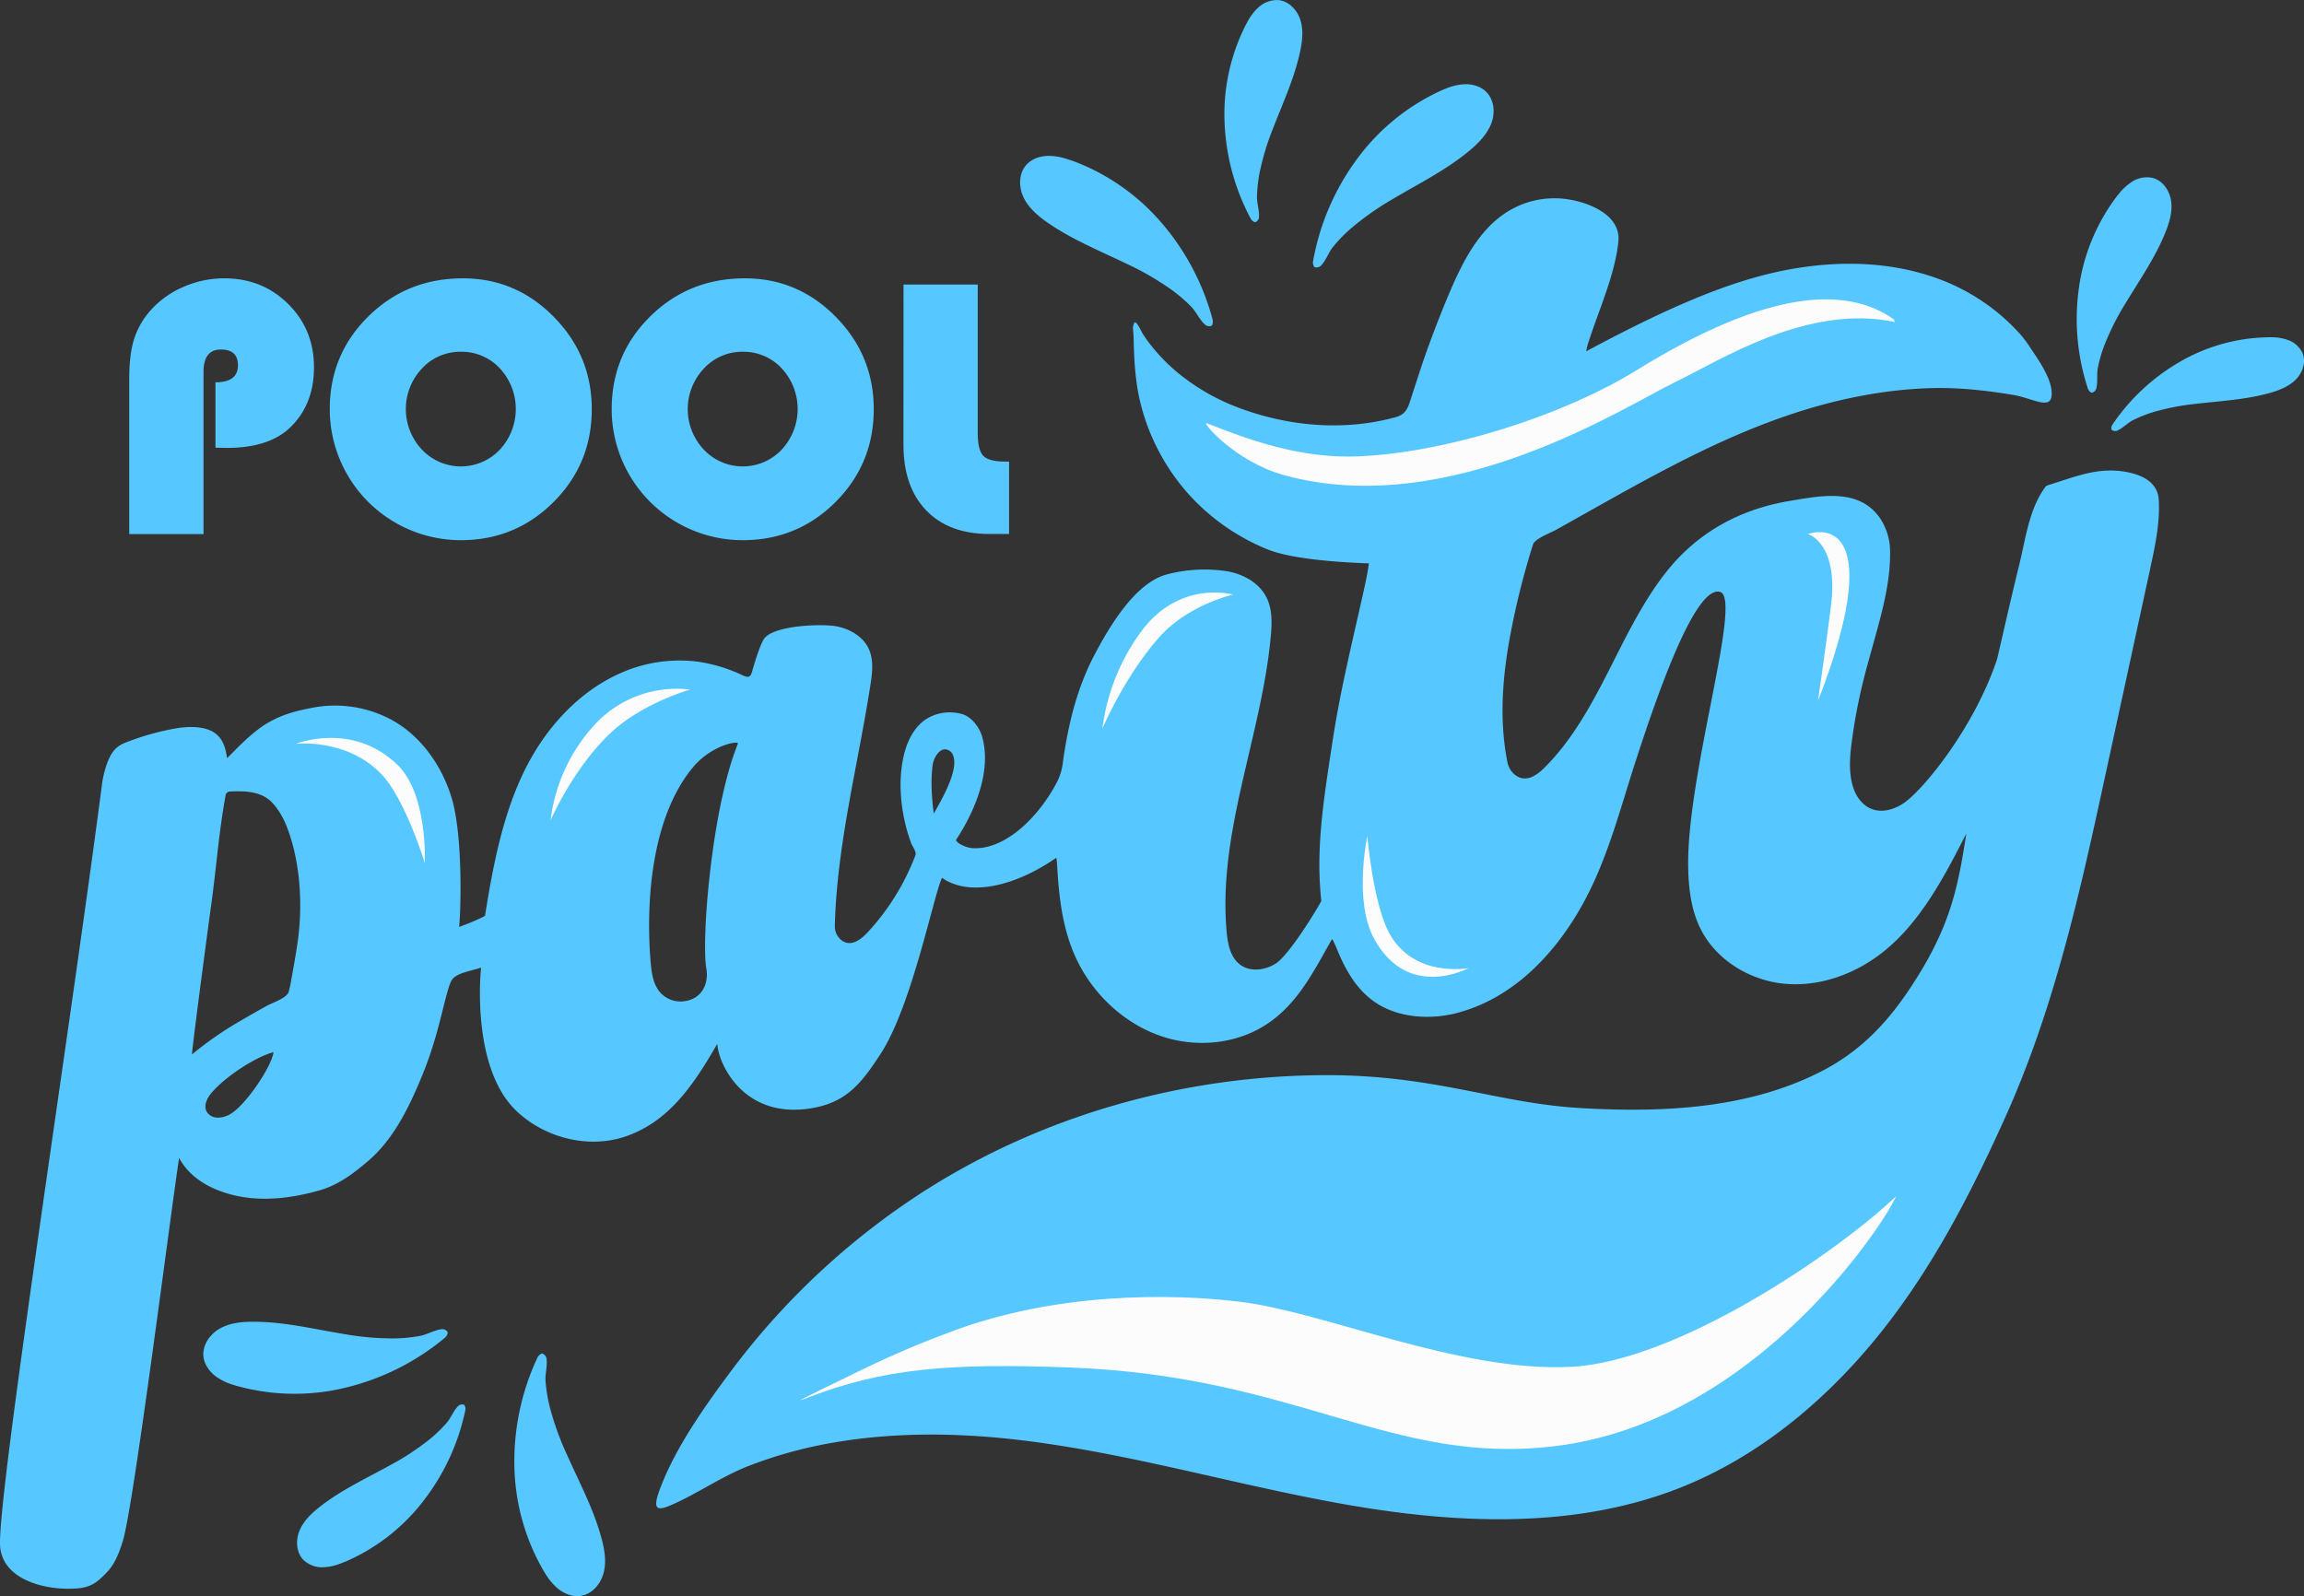 <svg xmlns="http://www.w3.org/2000/svg" width="1080" height="748.29" viewBox="0 0 1080 748.29"><rect x="0" y="0" width="1080" height="748.29" fill="#333333" stroke="none"/><g id="Layer_2" data-name="Layer 2"><g id="Pool_party_256190162"><g id="Pool_party_256190162-2" data-name="Pool_party_256190162"><path d="M806.24 277.48c-11.89-3.2-30 50.21-39.24 78.45-7.4 22.69-13.18 46-24.59 67-12.61 23.17-31.8 43.92-57.47 51.41a55.22 55.22.0 0 1-21.45 2.08C642 474.06 633 460.54 626.36 444.16c-.52-1.27-1.14-2.5-1.74-3.79-.1.06-.37.12-.47.29-9 15.88-17.11 32.4-33.87 41.6-13.67 7.49-30.51 8.56-45.33 3.71s-27.55-15.33-36-28.46c-10.1-15.78-12.36-33.36-13.41-51.54a32.89 32.89.0 0 0-.39-3.86c-18 12.56-38.82 18.23-52.16 10.36-.46-.27-1.36-1.09-1.47-.84-3.9 8.22-14.09 59.88-28.62 82.24C403.77 508 396.79 516.62 381 519.44c-32.42 5.8-44.44-21-44.74-30.13-11 19.1-22.37 36.09-42.38 43.25-17.62 6.3-38.5 1.07-52-11.92-21.2-20.44-16.54-65.95-16.36-67-5.62 1.81-12 2.55-13.93 6.16-3 5.68-5.25 23.7-13.35 43.56-6 14.69-13.25 30.22-25.44 40.72-6.87 5.92-14.24 11.51-23.06 14-9.57 2.68-19.52 4.37-29.49 3.79-13.68-.79-29.43-6.22-36.29-19C80 568.53 62.67 706 57.59 722.4c-1.65 5.34-3.68 10.76-7.56 14.78-4.45 4.62-7.27 6.89-13.65 7.46-13.62 1.22-34.69-3.32-36.3-19.28-2-20.06 32.85-243 47.69-357.38a45.92 45.92.0 0 1 2.3-9.73c2.92-8.08 5.9-9.15 12.24-11.42a121.36 121.36.0 0 1 20-5.33 43.38 43.38.0 0 1 5.92-.64c14.25-.44 17.08 6.57 18.21 14.56 2.76-2.52 11-11.83 19-16.48 6.77-3.94 12.86-5.56 20.56-7.05a55.81 55.81.0 0 1 34.39 4c15.42 7 26.36 21.89 31.29 38.09 5.56 18.26 4.24 55.72 3.5 60.55 3.57-1.11 12.11-4.82 12.19-5.29 4-25.14 9.22-52.59 22.2-74.92 9.86-17 24.41-31.66 42.51-39.28a67.88 67.88.0 0 1 35.59-4.76 74.36 74.36.0 0 1 19.51 5.87c2.88 1.4 4.42 2 5.29-1.07 1.2-4.21 4.1-14 6.12-16.17 4.64-5 21.08-6.28 30.31-5.66a25 25 0 0 1 11.19 3.35c10.31 6.2 9.28 15.8 7.92 24.53-5.82 37.59-15.7 74.71-16.68 112.79a8.3 8.3.0 0 0 3.29 7c4.33 3.1 8.86-.39 12-3.74a110.88 110.88.0 0 0 22.5-36.26c.59-1.52-1.46-4.2-2-5.6q-1.33-3.6-2.31-7.31c-2.78-10.64-3.67-22.46-1.28-33.28 1.67-7.56 5.45-15.38 12.81-18.81A21.1 21.1.0 0 1 451 334.78c4.07 1.14 8.08 5.83 9.45 10.83 5.93 21.67-11 46-12.2 48-.67 1.09 4 3.74 7.45 4 15.6 1.13 31.84-15.17 40.2-31.83a28.82 28.82.0 0 0 2.42-9.08c2.48-17.58 6.63-34.42 14.93-50.11 6.74-12.72 18.68-33.06 33.33-37.18a69.05 69.05.0 0 1 28.89-1.56c7.52 1.38 14.93 5.53 18.29 12.4 2.7 5.51 2.48 11.95 1.92 18.06C591.38 345 570.74 390.21 575 436.9c.52 5.69 1.76 12 6.35 15.37 4.75 3.52 11.69 2.62 16.67-.56 6.74-4.29 21.4-28.88 21.34-29.39-.32-3-.37-3.62-.57-6.65-1.53-22.36 2.48-46 5.83-68.1 3.78-25 9.93-49.25 15.34-73.88.43-2 1.42-7.15 1.72-9.56-3.3-.2-33.59-.9-47.51-6.57a100.78 100.78.0 0 1-36.88-25.75A99.25 99.25.0 0 1 541.91 209a97.81 97.81.0 0 1-8.77-27.1 141.36 141.36.0 0 1-1.51-15.78c-.12-2.69-.19-5.39-.26-8.09.0-.67-.29-3.55-.3-4.22a5 5 0 0 1 .42-2c.06-.14.12-.28.19-.42.8-1.62 3.4 4.1 3.66 4.54a52.74 52.74.0 0 0 4.71 6.6 84 84 0 0 0 11.7 11.93 99.36 99.36.0 0 0 29 16.74c23.35 8.75 49.28 11 73.37 4.4 4.08-1.12 5.48-3.3 6.78-7.28 4.05-12.42 5.56-17.38 8.58-25.7 3.23-8.88 6.66-17.68 10.38-26.36 6.23-14.51 14-29.45 27.58-37.51a41.7 41.7.0 0 1 25.27-5.6c10.68 1.08 27.28 7.07 25.9 20.17-1.69 16.11-9.64 33-14.41 48.37-.24.77-.37 1.57-.69 3 26.06-13.88 56.89-29.41 85.8-36.37 25.24-6.08 52.26-6.86 76.83 1.52a96.2 96.2.0 0 1 40.62 26.59 58.34 58.34.0 0 1 5.3 7.11c2.39 3.68 9 12.6 9.62 19.69.95 10.14-8.33 3.52-17.88 1.93-12.87-2.14-25.88-3.58-38.92-3.19-22.37.67-44.52 5.27-65.7 12.37-38.86 13-74.26 34.28-109.85 54.08-2.32 1.29-9.9 4.16-10.71 6.78a362.17 362.17.0 0 0-11.55 47.46c-3 18-4.08 36.55-.47 54.61a10.09 10.09.0 0 0 3.59 6c5 3.91 10.14.25 13.8-3.39 12.79-12.74 21.64-28.83 29.84-44.92s16-32.56 27.17-46.74c14.59-18.51 34.49-29.44 57.61-33.32 14.47-2.43 32.79-6.42 42.76 8.19a28.2 28.2.0 0 1 4.6 15.39c.32 17.12-5.71 35-10.11 51.49a268.29 268.29.0 0 0-6.8 30.55c-1.34 9.28-3.37 20.1-.18 29.21 1.38 3.95 4.1 7.59 7.92 9.3 5.31 2.38 11.63.41 16.31-3.05 9.45-7 32.54-35.5 43-66.89.24-.71 6.82-29.92 10.25-43.64 3.15-12.59 4.65-26.67 12.41-37.17a2.66 2.66.0 0 1 1.17-.81c11.89-3.59 22.4-8.33 35.25-6.46 8 1.17 16.21 4.55 16.73 13.33.66 11.38-2 22.82-4.36 33.86q-11.5 53-23 105.94c-11.18 51.44-23.13 102.15-44.84 150.2C923.18 561 904.68 596.64 879 627.92c-24.48 29.77-55.18 55.1-91 69.38-49 19.52-103.93 17.26-155.86 8.25S529.4 681.11 477.05 675c-28.17-3.27-56.91-3.61-84.95 1.07a205.74 205.74.0 0 0-41.92 11.47c-12.29 4.88-24.63 13.5-36.26 18.34-7.22 3-8.21.88-3.24-11.21 7.38-18 20.15-36 31.67-51.47a346.91 346.91.0 0 1 90.27-84.41c56-36 122.53-54.66 189.07-54.74 50.88-.07 80 13.11 118.91 15.41s79.75.39 114.25-17.77c21.45-11.3 34.49-28.12 45.53-46.34 14.64-24.16 17.85-42.13 21.33-64.54-10 19.55-21.14 41.16-38.73 55.26-12.91 10.36-29.54 16.56-46 15.16s-32.51-11-39.87-25.82c-4.36-8.79-5.58-18.8-5.77-28.61C790.48 363.31 817.07 280.39 806.24 277.48zM90 494.32a166.52 166.52.0 0 1 23-15.91c4-2.35 8-4.6 12-6.84 2.43-1.35 9.47-3.67 10.31-6.53a55.12 55.12.0 0 0 1.27-6c1-5.46 2-10.92 2.8-16.41 2.5-16.7 1.67-35.52-3.69-51.63-1.76-5.3-4.17-10.51-8-14.6-5.16-5.53-12.78-5.65-20.16-5.32a2.33 2.33.0 0 0-1.71 1.43c-3.21 17.35-4.32 33.33-6.69 50.81C95.88 446.86 89.73 494.18 90 494.32zM345.89 348.65c.64-1.59-12 .5-20.66 10.61-21 24.64-22.46 67.46-20.16 92.67.44 4.81 1.29 9.89 4.52 13.49a12.87 12.87.0 0 0 10.94 4c8.82-1.05 11.74-8.63 10.56-15.36C328.7 440.5 333.56 379 345.89 348.65zM128.2 493.28c-7.4 1.8-22.1 10.84-29.14 19.17-2 2.42-3.7 5.87-2.2 8.66a5.86 5.86.0 0 0 4.69 2.83 11.12 11.12.0 0 0 5.53-1.18C114.56 519.3 127.51 499.81 128.2 493.28zM437.71 381.47c2.26-4.34 13.64-22.38 8.13-28.89-4.56-4.1-8.2 2.61-8.64 5.93C436.4 364.51 436.43 371.58 437.71 381.47z" fill="#57c7ff"/><path d="M736.81 640.76c-52.37 2.83-115.46-25.57-155.31-30.45-33.71-4.12-86.85-4.3-135.53 13.93-24 9-34.74 14.32-61.06 27.22-5.05 2.48-13.16 6.45-7.78 4.34 37-14.58 68.67-16.77 124.22-14.71 107.55 4 151 46.35 228.07 36.81 90-11.16 149.22-97.47 158.05-114.45l1.39-2.67C860.13 588 786.21 638.08 736.81 640.76z" fill="#fcfcfc"/><path d="M785.05 179.23C761.44 190.64 679.41 244.07 602 222.78c-23.41-6.44-39.05-25.44-36.36-24.38 18.51 7.29 43.34 16.74 71.11 15.55 42.67-1.84 97-19.75 130.06-40.18 63.51-39.3 99.47-39.08 120.76-24.15l.7 1.34C847.31 142.27 806.53 168.85 785.05 179.23z" fill="#fcfcfc"/><path d="M101 209.9V179.23q10.55.0 10.54-8 0-7.37-8-7.37t-8.14 10.11v76.41H60.58V177.52q0-11.31 2.27-18.55a37.32 37.32.0 0 1 7.75-13.49 43.52 43.52.0 0 1 15.42-11 47.49 47.49.0 0 1 19.1-4q17.82.0 29.94 12t12.12 29.72q0 17.22-10.88 27.93-9.93 9.85-30 9.85z" fill="#57c7ff"/><path d="M217 130.49q24.84.0 42.61 18.07t17.78 43.26q0 25.62-17.9 43.52T216 253.24a61.42 61.42.0 0 1-61.42-61.42q0-25.69 18.12-43.52T217 130.49zm-1 34.43a24.35 24.35.0 0 0-18.25 7.88 27.72 27.72.0 0 0 .05 38 25.11 25.11.0 0 0 36.49.0 28 28 0 0 0 0-38.12A24.36 24.36.0 0 0 216 164.92z" fill="#57c7ff"/><path d="M349.17 130.49q24.84.0 42.62 18.07t17.78 43.26q0 25.62-17.91 43.52t-43.51 17.9a61.42 61.42.0 0 1-61.42-61.42q0-25.69 18.11-43.52T349.17 130.49zm-1 34.43a24.33 24.33.0 0 0-18.25 7.88 27.71 27.71.0 0 0 0 38 25.11 25.11.0 0 0 36.49.0 28 28 0 0 0 0-38.12A24.34 24.34.0 0 0 348.15 164.92z" fill="#57c7ff"/><path d="M423.53 133.4h34.78v69.47q0 8.15 2.61 10.84t10.32 2.7H473v33.92h-9.25q-19 0-29.64-11.1t-10.62-30.79z" fill="#57c7ff"/><path d="M138.66 348.71s26.36-10.66 47.6 9.8c14.36 13.84 12.9 46.1 12.9 46.1S189.9 374.5 178.86 363C162.52 345.93 138.66 348.71 138.66 348.71z" fill="#fcfcfc"/><path d="M688.43 453.84s-28.61 15.64-44.51-14.12c-9.39-17.59-3-47.77-3-47.77s2.64 30.85 10 45C662.39 458.82 688.43 453.84 688.43 453.84z" fill="#fcfcfc"/><path d="M847.43 250.33s26.25-9.72 17.78 35.69c-3.66 19.6-13 42.39-13 42.39s4-27.82 6.11-44.71C861.9 254.45 847.43 250.33 847.43 250.33z" fill="#fcfcfc"/><path d="M323.52 323.29a52.23 52.23.0 0 0-45.45 17.22 80.55 80.55.0 0 0-20 44.06s10.71-24.51 28-40.81C301.24 329.45 323.52 323.29 323.52 323.29z" fill="#fcfcfc"/><path d="M578 278.76s-24.7-7.15-42.85 17a97.49 97.49.0 0 0-18.4 45.83s10.14-24.08 26.41-42.59C556.92 283.37 578 278.76 578 278.76z" fill="#fcfcfc"/><path d="M677.4 41.67a27.56 27.56.0 0 1 8.42-2.15c3.86-.27 7.95.74 10.73 3.43C700.43 46.69 701 53 699 58s-5.87 9-10 12.48c-10.76 9-23.42 15.32-35.49 22.45a134.4 134.4.0 0 0-19.87 13.83 71.57 71.57.0 0 0-8.63 8.78c-2.29 2.79-3.4 6.56-5.9 9.09a3.09 3.09.0 0 1-2.82.64c-.62-.35-1-1.87-.8-2.77A114.58 114.58.0 0 1 636 74.68a101.19 101.19.0 0 1 38.75-31.87C675.64 42.41 676.51 42 677.4 41.67z" fill="#57c7ff"/><path d="M584.9 9.94a25.24 25.24.0 0 1 4.8-6.28A12.78 12.78.0 0 1 599.29.05c4.89.48 8.81 4.68 10.28 9.37s.9 9.77-.11 14.57c-2.61 12.49-8.07 24.16-12.67 36.06a122.59 122.59.0 0 0-6.38 21.09 65.23 65.23.0 0 0-1.2 11.14c-.06 3.29 1.27 6.6.91 9.82a2.78 2.78.0 0 1-1.65 2.05c-.63.1-1.74-.79-2.13-1.52A104.33 104.33.0 0 1 574 56.87a92.14 92.14.0 0 1 9.68-44.63C584.06 11.47 584.47 10.7 584.9 9.94z" fill="#57c7ff"/><path d="M1065.09 158.11a22.93 22.93.0 0 1 7.18 1.22 11.75 11.75.0 0 1 7.06 6.26c1.71 4.19.0 9.19-3.23 12.4s-7.57 4.93-11.92 6.17c-11.29 3.23-23.15 3.79-34.82 5.16a113.37 113.37.0 0 0-19.93 3.85 60 60 0 0 0-9.59 3.81c-2.7 1.36-4.83 3.87-7.61 5a2.59 2.59.0 0 1-2.38-.47 2.71 2.71.0 0 1 .33-2.39 96 96 0 0 1 32-29.71 84.85 84.85.0 0 1 40.52-11.27C1063.48 158.09 1064.29 158.09 1065.09 158.11z" fill="#57c7ff"/><path d="M993.35 90.7a25.32 25.32.0 0 1 5.82-5.36 12.78 12.78.0 0 1 10.07-1.89c4.73 1.32 7.86 6.14 8.5 11s-.81 9.77-2.63 14.33c-4.73 11.85-12.13 22.4-18.71 33.32a122.56 122.56.0 0 0-9.94 19.67 66 66 0 0 0-3.11 10.77c-.62 3.22.12 6.72-.79 9.83a2.83 2.83.0 0 1-2 1.73c-.65.0-1.58-1.09-1.85-1.87A104.38 104.38.0 0 1 974.49 135a92.07 92.07.0 0 1 17.25-42.27C992.26 92.06 992.8 91.37 993.35 90.7z" fill="#57c7ff"/><path d="M5e2 74.51a27.32 27.32.0 0 0-8.57-1.44c-3.87.05-7.86 1.39-10.41 4.3-3.55 4.06-3.55 10.37-1.2 15.23s6.61 8.51 11 11.62c11.47 8 24.61 13.32 37.23 19.42a134.06 134.06.0 0 1 21 12.13 72.69 72.69.0 0 1 9.32 8c2.52 2.6 3.94 6.26 6.64 8.57a3.09 3.09.0 0 0 2.86.41c.59-.4.8-1.95.57-2.83a114.63 114.63.0 0 0-24.44-46 101.21 101.21.0 0 0-41.26-28.54C501.77 75.1 500.86 74.79 5e2 74.51z" fill="#57c7ff"/><path d="M109.2 649.19a27.38 27.38.0 0 1-7.83-3.77c-3.12-2.27-5.61-5.67-6-9.52-.56-5.37 3.09-10.52 7.81-13.13s10.31-3.14 15.7-3.12c14 0 27.79 3.33 41.62 5.63a134.47 134.47.0 0 0 24.11 2.19 72.92 72.92.0 0 0 12.25-1.18c3.55-.66 6.83-2.84 10.37-3.16a3.06 3.06.0 0 1 2.57 1.32c.25.66-.47 2-1.17 2.64a114.64 114.64.0 0 1-46.5 23.43A101.11 101.11.0 0 1 112 650C111 649.76 110.11 649.49 109.2 649.19z" fill="#57c7ff"/><path d="M159.64 733a25.27 25.27.0 0 1-7.72 1.73 12.78 12.78.0 0 1-9.67-3.41c-3.43-3.51-3.73-9.25-1.84-13.78s5.59-8.06 9.45-11.09c10-7.88 21.72-13.31 32.89-19.47A122.09 122.09.0 0 0 201.2 674.9a65.84 65.84.0 0 0 8.09-7.75c2.16-2.48 3.27-5.88 5.61-8.11a2.77 2.77.0 0 1 2.58-.51 2.94 2.94.0 0 1 .66 2.54 104.28 104.28.0 0 1-20 43 92.15 92.15.0 0 1-36.11 28C161.26 732.34 160.45 732.67 159.64 733z" fill="#57c7ff"/><path d="M255.89 738.16a27.73 27.73.0 0 0 5.64 6.61c3 2.44 6.92 4 10.74 3.39 5.33-.82 9.38-5.66 10.71-10.89s.42-10.76-1-16c-3.6-13.54-10.28-26-16-38.81a134.1 134.1.0 0 1-8.25-22.77 72.41 72.41.0 0 1-2-12.15c-.26-3.6 1-7.32.42-10.83a3.07 3.07.0 0 0-1.93-2.15c-.7-.07-1.86 1-2.25 1.8a114.67 114.67.0 0 0-10.85 50.93A101.17 101.17.0 0 0 254.4 735.7C254.88 736.53 255.38 737.35 255.89 738.16z" fill="#57c7ff"/></g></g></g></svg>